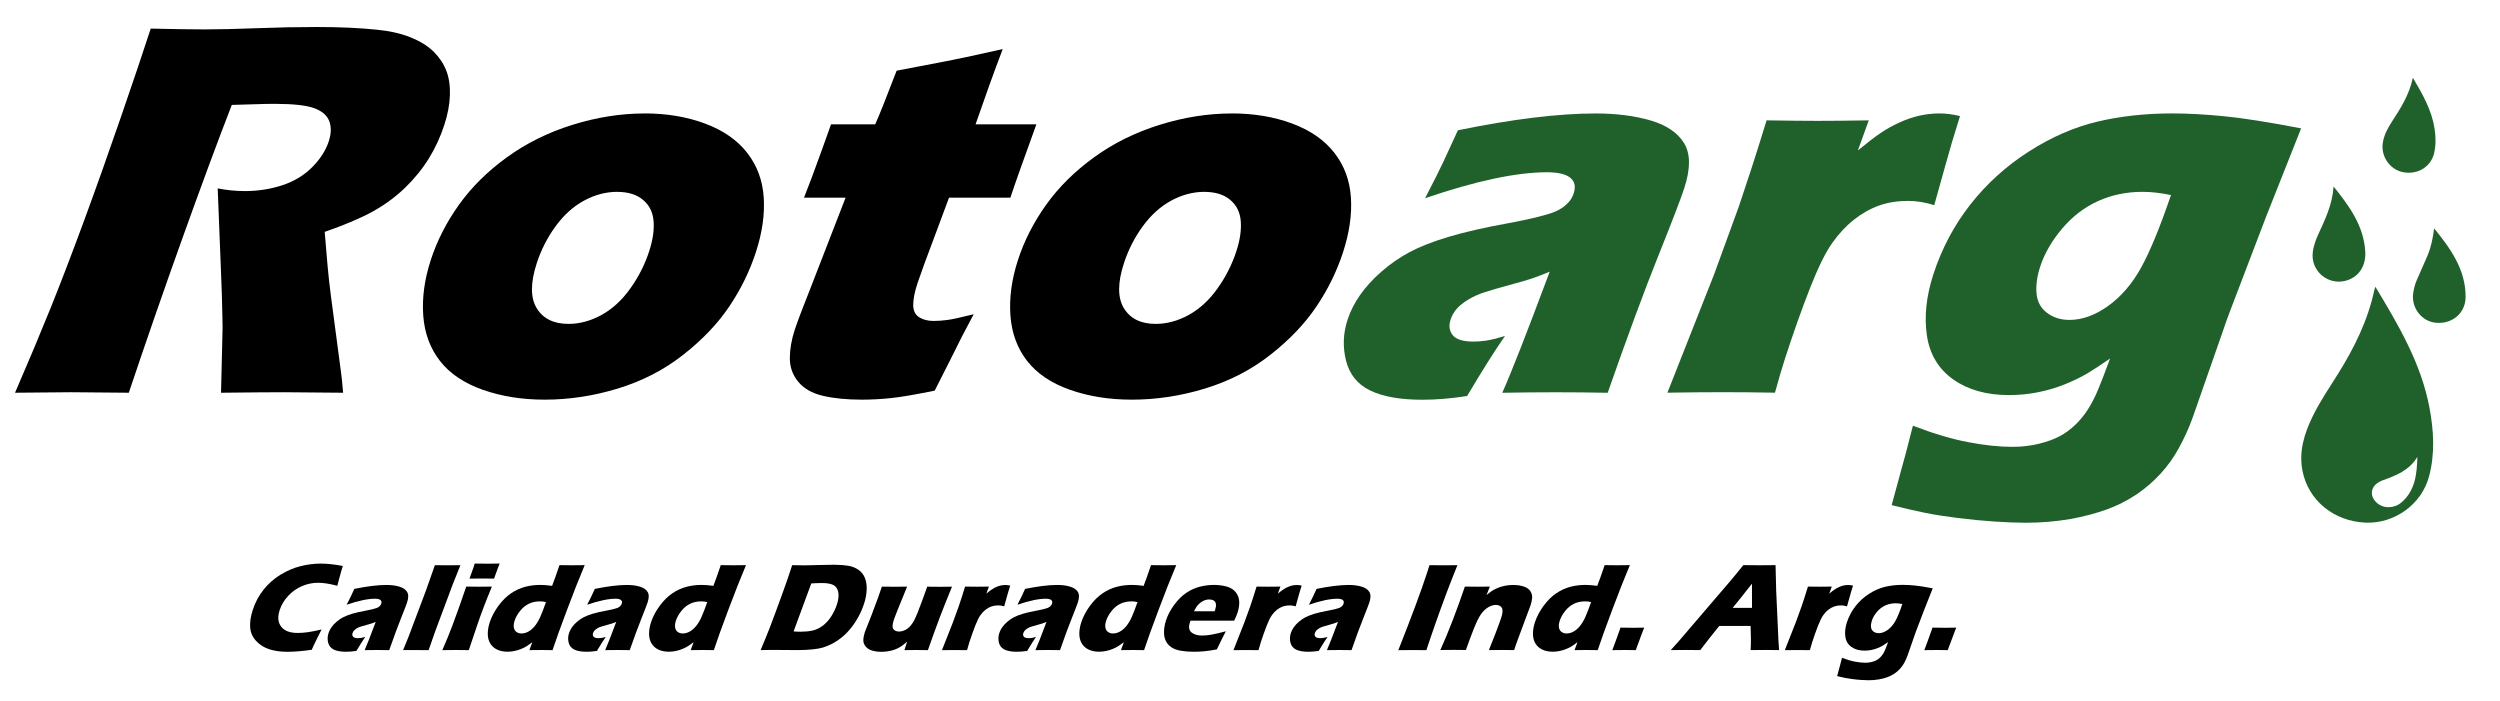 <?xml version="1.0" encoding="UTF-8"?>
<svg id="rotor_negro_verde" data-name="rotor negro verde" xmlns="http://www.w3.org/2000/svg" viewBox="0 0 585 164">
  <defs>
    <style>
      .cls-1 {
        fill: #000;
      }

      .cls-1, .cls-2 {
        stroke-width: 0px;
      }

      .cls-2 {
        fill: #1f602b;
      }
    </style>
  </defs>
  <path class="cls-1" d="M3.52,91.9c3.17-7.32,5.94-13.92,8.31-19.79,2.36-5.87,4.97-12.67,7.82-20.41,2.85-7.74,5.75-15.91,8.71-24.5,2.96-8.59,5.27-15.43,6.91-20.51,5.16.12,9.34.19,12.55.19s7.42-.09,12.26-.28c4.84-.19,9.54-.28,14.07-.28,5.32,0,10,.21,14.03.63,3.02.29,5.67.89,7.93,1.81,2.26.91,4.05,2.03,5.37,3.34,1.32,1.31,2.3,2.78,2.94,4.4.64,1.62.92,3.53.86,5.71-.06,2.18-.5,4.53-1.31,7.02-.91,2.79-2.11,5.4-3.61,7.83-1.5,2.43-3.36,4.72-5.57,6.87-2.22,2.14-4.73,3.99-7.55,5.55-2.82,1.56-6.57,3.15-11.26,4.78l.67,7.93c.2,2.21.45,4.46.74,6.74l2.42,18.29c.12.79.28,2.35.48,4.68-6.84-.08-11.44-.12-13.81-.12-2.99,0-7.92.04-14.76.12.04-2.16.13-6.18.29-12.05.09-2.46.1-4.35.03-5.68-.04-2.95-.17-7.1-.4-12.42l-.7-17.67c2.11.42,4.25.63,6.41.63,3.04,0,5.94-.46,8.72-1.37,2.77-.91,5.11-2.33,7-4.24,1.89-1.91,3.18-3.93,3.87-6.06.58-1.79.61-3.36.1-4.71-.52-1.35-1.7-2.36-3.54-3.03-1.84-.66-4.91-1-9.19-1-1.46,0-2.98.03-4.56.09-1.58.06-3.42.11-5.51.16-3.31,8.53-7.16,18.94-11.56,31.21-4.4,12.28-8.58,24.33-12.54,36.14-6.93-.08-11.44-.12-13.52-.12-2.42,0-6.79.04-13.1.12Z"/>
  <path class="cls-1" d="M150.85,26.54c5.16,0,9.87.79,14.12,2.37,4.25,1.58,7.54,3.86,9.86,6.84,2.32,2.98,3.62,6.45,3.88,10.42.27,3.98-.34,8.25-1.83,12.83-1.45,4.46-3.52,8.69-6.22,12.7-2.7,4.02-6.28,7.78-10.76,11.3-4.47,3.52-9.56,6.15-15.27,7.9-5.71,1.75-11.43,2.62-17.18,2.62-5.29,0-10.11-.77-14.48-2.31-4.37-1.54-7.71-3.79-10.01-6.74-2.31-2.95-3.61-6.49-3.92-10.61-.3-4.12.28-8.45,1.75-12.98,1.47-4.54,3.68-8.87,6.62-12.98,2.94-4.12,6.68-7.82,11.23-11.11,4.54-3.29,9.66-5.82,15.36-7.59,5.69-1.77,11.31-2.65,16.84-2.65ZM144.45,44.89c-2.66,0-5.26.69-7.79,2.06-2.53,1.37-4.75,3.38-6.67,6.02-1.92,2.64-3.39,5.53-4.4,8.65-1.49,4.58-1.48,8.08.01,10.52,1.5,2.44,3.97,3.65,7.43,3.65,2.62,0,5.2-.7,7.73-2.09,2.53-1.39,4.77-3.45,6.72-6.18,1.95-2.72,3.43-5.65,4.44-8.77.84-2.58,1.18-4.91,1.02-6.99-.16-2.08-.98-3.74-2.47-4.99-1.49-1.25-3.5-1.87-6.04-1.87Z"/>
  <path class="cls-1" d="M227.84,73.54c-1.89,3.5-3.64,6.91-5.26,10.24l-3.85,7.62c-4.42.91-7.82,1.5-10.21,1.75-2.39.25-4.67.37-6.83.37-3.54,0-6.58-.3-9.13-.9-2.55-.6-4.48-1.71-5.79-3.31-1.31-1.6-1.96-3.44-1.95-5.53.01-2.08.39-4.28,1.15-6.62.14-.42.4-1.16.78-2.22.38-1.06,1.3-3.42,2.74-7.09l8.38-21.6h-9.73c1.14-2.87,2.56-6.66,4.25-11.36l2.07-5.8h10.34c.87-1.91,2.54-6.1,5.01-12.55l11.39-2.18c2.08-.38,6.56-1.33,13.43-2.87-2.07,5.45-4.18,11.32-6.35,17.6h14.23c-3.15,8.66-5.17,14.38-6.08,17.17h-14.36l-5.82,15.61c-.84,2.33-1.37,3.83-1.59,4.5-.65,2-.97,3.66-.97,4.99,0,1.33.47,2.29,1.38,2.87.91.58,2.04.87,3.37.87,1,0,2.06-.07,3.19-.22,1.13-.14,3.19-.59,6.18-1.34Z"/>
  <path class="cls-1" d="M288.25,26.54c5.16,0,9.87.79,14.12,2.37,4.25,1.58,7.54,3.86,9.86,6.84,2.32,2.98,3.62,6.45,3.88,10.42.27,3.98-.34,8.25-1.83,12.83-1.45,4.46-3.52,8.69-6.22,12.7-2.7,4.02-6.28,7.78-10.76,11.3-4.47,3.52-9.56,6.15-15.27,7.9-5.71,1.75-11.43,2.62-17.18,2.62-5.29,0-10.11-.77-14.48-2.31-4.37-1.54-7.71-3.79-10.01-6.74-2.31-2.95-3.61-6.49-3.92-10.61-.3-4.12.28-8.45,1.75-12.98,1.47-4.54,3.68-8.87,6.62-12.98,2.94-4.12,6.68-7.82,11.23-11.11,4.54-3.29,9.66-5.82,15.36-7.59,5.69-1.77,11.31-2.65,16.84-2.65ZM281.85,44.89c-2.66,0-5.26.69-7.79,2.06-2.53,1.37-4.75,3.38-6.67,6.02-1.92,2.64-3.39,5.53-4.4,8.65-1.49,4.58-1.48,8.08.01,10.52,1.5,2.44,3.97,3.65,7.43,3.65,2.62,0,5.2-.7,7.73-2.09,2.53-1.39,4.77-3.45,6.72-6.18,1.95-2.72,3.43-5.65,4.44-8.77.84-2.58,1.18-4.91,1.02-6.99-.16-2.08-.98-3.74-2.47-4.99s-3.5-1.87-6.04-1.87Z"/>
  <path class="cls-2" d="M333.5,46.33c2.13-4.12,3.55-6.96,4.27-8.52.72-1.56,1.84-4,3.38-7.33,12.84-2.62,23.56-3.93,32.18-3.93,4.91,0,9.23.55,12.95,1.65,3.72,1.1,6.33,2.88,7.82,5.34,1.49,2.46,1.5,5.97,0,10.55-.76,2.33-2.77,7.58-6.04,15.73-3.27,8.16-7.23,18.85-11.86,32.09-4.06-.08-8.1-.12-12.14-.12s-8.09.04-12.53.12c2.06-4.58,5.76-14.03,11.1-28.34-1.82.75-3.23,1.29-4.23,1.62-1,.34-2.73.83-5.19,1.5-2.46.67-4.4,1.23-5.81,1.69-1.41.46-2.71,1.04-3.87,1.75-1.17.71-2.07,1.44-2.7,2.18-.64.75-1.1,1.58-1.4,2.5-.46,1.41-.29,2.62.51,3.62.8,1,2.43,1.5,4.88,1.5.87,0,1.83-.07,2.88-.22,1.04-.14,2.54-.51,4.47-1.09-2.25,3.21-5.21,7.89-8.87,14.05-3.77.58-7.26.87-10.46.87-5.16,0-9.22-.72-12.19-2.15-2.97-1.44-4.86-3.76-5.67-6.96-.81-3.2-.7-6.41.35-9.61.63-1.96,1.6-3.87,2.89-5.74,1.3-1.87,2.96-3.7,5-5.49,2.04-1.79,4.24-3.32,6.61-4.59,2.37-1.27,5.43-2.47,9.18-3.59,3.76-1.12,8.39-2.18,13.92-3.18,2.3-.42,4.43-.86,6.39-1.34s3.39-.89,4.28-1.25c.88-.35,1.64-.77,2.28-1.25.63-.48,1.14-.98,1.52-1.5.38-.52.66-1.07.85-1.65.51-1.58.24-2.8-.81-3.65s-2.87-1.28-5.45-1.28c-7.16,0-16.65,2.02-28.48,6.06Z"/>
  <path class="cls-2" d="M390.17,91.9l10.94-27.72,5.8-15.92c.97-2.87,1.95-5.81,2.92-8.8.99-3.04,2.17-6.8,3.55-11.3,5.01.08,8.99.12,11.95.12,3.45,0,7.44-.04,11.96-.12l-2.55,7.05c2.22-1.83,3.99-3.19,5.32-4.09,1.33-.89,2.78-1.71,4.35-2.43s3.14-1.27,4.71-1.62c1.57-.35,3.15-.53,4.73-.53,1.5,0,3.1.21,4.79.62-1.43,4.54-2.54,8.28-3.34,11.24l-2.69,9.61c-2.07-.66-4.1-1-6.1-1-2.5,0-4.77.36-6.81,1.09-2.05.73-4.01,1.83-5.88,3.31-1.87,1.48-3.58,3.32-5.13,5.52-1.55,2.21-3.27,5.7-5.15,10.49s-3.83,10.26-5.83,16.42c-.7,2.17-1.49,4.85-2.37,8.05-4.01-.08-8.06-.12-12.14-.12s-8.38.04-13.03.12Z"/>
  <path class="cls-2" d="M447.65,99.63c4.77,1.83,9.08,3.11,12.92,3.84s7.28,1.09,10.32,1.09c2.21,0,4.28-.24,6.22-.72,1.95-.48,3.57-1.07,4.89-1.78,1.31-.71,2.53-1.6,3.65-2.69,1.12-1.08,2.11-2.29,2.95-3.62.85-1.33,1.64-2.87,2.37-4.62.73-1.75,1.66-4.16,2.79-7.24-2.1,1.46-3.88,2.62-5.35,3.5-1.47.87-3.21,1.72-5.22,2.53s-4.12,1.44-6.32,1.87c-2.2.44-4.45.66-6.74.66-5.29,0-9.65-1.23-13.1-3.68-3.45-2.46-5.49-5.89-6.14-10.3-.65-4.41-.14-9.18,1.52-14.29,1.96-6.03,4.86-11.49,8.68-16.36,3.83-4.87,8.38-8.99,13.65-12.36,5.27-3.37,10.61-5.7,16.02-6.99,5.41-1.29,11.27-1.93,17.59-1.93,3.62,0,7.65.22,12.1.66,4.45.44,10.46,1.38,18.01,2.84l-8.17,20.6-8.63,22.6c-.61,1.63-1.08,2.96-1.42,4l-7.09,20.29c-.92,2.58-2.03,5.03-3.33,7.37-1.15,2.12-2.56,4.1-4.24,5.93-1.68,1.83-3.53,3.43-5.56,4.81-2.23,1.5-4.58,2.68-7.02,3.56-2.5.91-5.35,1.66-8.53,2.25-3.43.58-6.92.87-10.46.87-2,0-4.42-.09-7.27-.28-2.85-.19-5.75-.47-8.68-.84-2.94-.37-5.45-.77-7.54-1.19-2.09-.42-4.71-1.02-7.87-1.81l2.24-8.24c.47-1.58,1.38-5.01,2.72-10.3ZM508.01,45.64c-2.41-.5-4.63-.75-6.67-.75-3.74,0-7.2.72-10.39,2.16-3.19,1.44-5.99,3.59-8.41,6.44-2.42,2.86-4.13,5.83-5.14,8.91-.73,2.25-1.02,4.34-.85,6.26.16,1.92.98,3.43,2.45,4.54,1.47,1.11,3.22,1.66,5.25,1.66,2.99,0,6-1.09,9.03-3.25,3.03-2.17,5.59-5.13,7.68-8.88,2.09-3.75,4.44-9.45,7.05-17.08Z"/>
  <g>
    <path class="cls-1" d="M75.26,147.28c-.3.57-.7,1.37-1.2,2.39-.5,1.02-.87,1.81-1.11,2.38-2.18.31-4.08.47-5.71.47s-2.97-.2-4.2-.59c-1.23-.39-2.26-1.04-3.1-1.94-.84-.9-1.31-1.95-1.4-3.17-.09-1.22.11-2.57.6-4.08.57-1.76,1.41-3.34,2.52-4.74,1.11-1.4,2.43-2.57,3.97-3.51,1.53-.94,3.1-1.61,4.7-2.01,1.6-.4,3.18-.6,4.74-.6,1.44,0,3.16.18,5.15.55l-.37,1.22c-.16.53-.32,1.12-.48,1.76l-.44,1.66c-1.05-.27-1.91-.46-2.58-.55-.67-.1-1.31-.15-1.91-.15-1.31,0-2.58.26-3.8.79s-2.29,1.29-3.22,2.29c-.93,1-1.59,2.11-1.98,3.32-.36,1.11-.42,2.06-.17,2.85s.73,1.4,1.45,1.84c.72.43,1.71.65,2.97.65.69,0,1.46-.06,2.31-.17.85-.11,1.93-.33,3.26-.65Z"/>
    <path class="cls-1" d="M81.12,141.5c.5-.96.83-1.62,1-1.99.17-.36.43-.93.79-1.71,3-.61,5.5-.92,7.51-.92,1.15,0,2.15.13,3.02.39.87.26,1.48.67,1.82,1.24.35.57.35,1.39,0,2.46-.18.54-.65,1.77-1.41,3.67-.76,1.9-1.69,4.4-2.77,7.49-.95-.02-1.89-.03-2.83-.03s-1.89,0-2.92.03c.48-1.07,1.34-3.27,2.59-6.61-.42.18-.76.3-.99.38s-.64.19-1.21.35c-.57.16-1.02.29-1.36.39s-.63.24-.9.41c-.27.17-.48.34-.63.51-.15.17-.26.37-.33.58-.11.33-.07.61.12.84.19.23.57.35,1.14.35.2,0,.43-.02.67-.05.24-.03.59-.12,1.04-.25-.52.75-1.21,1.84-2.07,3.28-.88.14-1.69.2-2.44.2-1.2,0-2.15-.17-2.84-.5-.69-.34-1.14-.87-1.33-1.62-.19-.75-.16-1.5.08-2.24.15-.46.37-.9.67-1.34s.69-.86,1.17-1.28c.47-.42.99-.77,1.54-1.07.55-.29,1.27-.57,2.14-.84.88-.26,1.96-.51,3.25-.74.53-.1,1.03-.2,1.49-.31.46-.11.79-.21,1-.29.2-.08.38-.18.53-.29.15-.11.27-.23.35-.35.09-.12.16-.25.2-.39.12-.37.06-.65-.19-.85-.25-.2-.67-.3-1.27-.3-1.67,0-3.89.47-6.65,1.41Z"/>
    <path class="cls-1" d="M94.32,152.13l1.28-3.13,4.1-10.89,2.06-5.86c1.35.02,2.36.03,3.04.03.88,0,1.87,0,2.94-.03l-1.79,4.47-4.11,11.01-1.54,4.4c-1.04,0-1.97-.01-2.81-.01h-3.17Z"/>
    <path class="cls-1" d="M103.5,152.13c.52-1.19.94-2.16,1.25-2.93.32-.77.7-1.75,1.15-2.94.45-1.2.94-2.52,1.45-3.96.52-1.45,1.1-3.13,1.75-5.04,1.26.02,2.26.03,3.02.03.69,0,1.69-.01,2.98-.03-.76,1.84-1.41,3.45-1.93,4.84-.53,1.39-1.05,2.86-1.58,4.41-.93,2.76-1.56,4.63-1.89,5.62-1.15-.02-2.14-.03-2.97-.03s-1.91,0-3.25.03ZM109.86,135.4c.43-1.16.76-2.07.98-2.74.06-.19.14-.46.24-.79,1.17.02,2.15.03,2.95.03,1.1,0,2.06,0,2.89-.03-.13.3-.23.55-.3.76l-.67,1.81c-.11.27-.22.59-.34.96-.96-.02-1.87-.03-2.76-.03s-1.91,0-2.98.03Z"/>
    <path class="cls-1" d="M129.3,152.13c-1.03-.02-1.89-.03-2.58-.03-.78,0-1.72,0-2.84.03l.68-1.85c-.5.37-.93.67-1.28.9-.35.23-.79.45-1.3.66-.51.21-1.04.38-1.59.49-.55.12-1.09.17-1.64.17-.93,0-1.75-.17-2.45-.51-.7-.34-1.23-.82-1.6-1.45-.37-.63-.56-1.37-.56-2.23,0-.86.15-1.75.45-2.67.43-1.31,1.1-2.59,2.02-3.85.92-1.25,1.92-2.24,2.98-2.96,1.07-.72,2.17-1.22,3.31-1.52,1.14-.3,2.32-.44,3.53-.44.81,0,1.72.07,2.76.22.45-1.16,1.03-2.77,1.73-4.85,1.19.02,2.16.03,2.92.03.98,0,1.97,0,2.98-.03-1.22,2.89-2.61,6.4-4.17,10.56-1.56,4.16-2.68,7.26-3.35,9.32ZM127.76,140.89c-.48-.12-.95-.17-1.4-.17-.94,0-1.81.18-2.59.55s-1.47.93-2.08,1.7c-.61.77-1.03,1.53-1.27,2.28-.18.56-.25,1.07-.19,1.52s.24.81.57,1.07c.33.26.74.39,1.25.39.53,0,1.07-.15,1.61-.45.54-.3,1.04-.74,1.51-1.32.47-.58.88-1.28,1.24-2.08.36-.8.81-1.97,1.35-3.49Z"/>
    <path class="cls-1" d="M137.4,141.5c.5-.96.83-1.62,1-1.99.17-.36.43-.93.79-1.71,3-.61,5.5-.92,7.51-.92,1.15,0,2.15.13,3.02.39.87.26,1.48.67,1.82,1.24.35.57.35,1.39,0,2.46-.18.54-.65,1.77-1.41,3.67-.76,1.9-1.69,4.4-2.77,7.49-.95-.02-1.89-.03-2.83-.03s-1.89,0-2.92.03c.48-1.07,1.34-3.27,2.59-6.61-.42.18-.76.3-.99.38s-.64.19-1.21.35c-.57.16-1.02.29-1.36.39s-.63.24-.9.41c-.27.17-.48.34-.63.51-.15.17-.26.37-.33.58-.11.33-.07.61.12.84.19.23.57.35,1.14.35.2,0,.43-.02.67-.05.24-.03.59-.12,1.04-.25-.52.75-1.21,1.84-2.07,3.28-.88.14-1.69.2-2.44.2-1.2,0-2.15-.17-2.84-.5-.69-.34-1.14-.87-1.33-1.62-.19-.75-.16-1.5.08-2.24.15-.46.37-.9.67-1.34s.69-.86,1.17-1.28c.47-.42.99-.77,1.54-1.07.55-.29,1.27-.57,2.14-.84.88-.26,1.96-.51,3.25-.74.53-.1,1.03-.2,1.49-.31.46-.11.79-.21,1-.29.2-.08.38-.18.53-.29.15-.11.27-.23.35-.35.09-.12.16-.25.2-.39.12-.37.06-.65-.19-.85-.25-.2-.67-.3-1.27-.3-1.67,0-3.89.47-6.65,1.41Z"/>
    <path class="cls-1" d="M167.04,152.13c-1.03-.02-1.89-.03-2.58-.03-.78,0-1.72,0-2.84.03l.68-1.85c-.5.37-.93.67-1.28.9-.35.23-.79.45-1.3.66-.51.21-1.04.38-1.59.49-.55.12-1.09.17-1.64.17-.93,0-1.75-.17-2.45-.51-.7-.34-1.23-.82-1.6-1.45-.37-.63-.56-1.37-.56-2.23,0-.86.15-1.75.45-2.67.43-1.31,1.1-2.59,2.02-3.85.92-1.25,1.92-2.24,2.98-2.96,1.07-.72,2.17-1.22,3.31-1.52,1.14-.3,2.32-.44,3.53-.44.81,0,1.72.07,2.76.22.45-1.16,1.03-2.77,1.73-4.85,1.19.02,2.16.03,2.92.03.98,0,1.97,0,2.98-.03-1.22,2.89-2.61,6.4-4.17,10.56-1.56,4.16-2.68,7.26-3.35,9.32ZM165.5,140.89c-.48-.12-.95-.17-1.4-.17-.94,0-1.81.18-2.59.55s-1.47.93-2.08,1.7c-.61.77-1.03,1.53-1.27,2.28-.18.56-.25,1.07-.19,1.52s.24.81.57,1.07c.33.26.74.39,1.25.39.53,0,1.07-.15,1.61-.45.54-.3,1.04-.74,1.51-1.32.47-.58.88-1.28,1.24-2.08.36-.8.81-1.97,1.35-3.49Z"/>
    <path class="cls-1" d="M177.98,152.13c.93-2.21,1.66-3.98,2.17-5.32.76-1.98,1.71-4.55,2.85-7.69.87-2.41,1.47-4.13,1.81-5.17l.55-1.7c1.13.03,2.1.04,2.93.04s1.85-.02,3.15-.07c1.3-.04,2.53-.07,3.66-.07,1.3,0,2.42.08,3.35.23.93.15,1.74.47,2.43.96.69.48,1.2,1.12,1.51,1.91.32.79.46,1.71.41,2.76-.04,1.05-.24,2.14-.61,3.26-.36,1.1-.82,2.15-1.38,3.17-.56,1.02-1.19,1.93-1.87,2.75-.68.81-1.4,1.52-2.15,2.1-.75.59-1.55,1.09-2.4,1.51-.64.31-1.25.55-1.85.73-.6.18-1.39.32-2.37.42-1.09.12-2.3.17-3.63.17l-5.87-.04c-.55,0-1.46.01-2.71.04ZM185.7,147.75c.52.05,1.07.07,1.65.07.99,0,1.9-.09,2.73-.26.83-.17,1.64-.55,2.41-1.12.77-.57,1.45-1.31,2.02-2.21.57-.9,1.01-1.82,1.32-2.76.38-1.16.48-2.13.32-2.92-.16-.79-.54-1.34-1.13-1.65-.59-.31-1.49-.47-2.68-.47-.7,0-1.53.03-2.5.09l-4.14,11.23Z"/>
    <path class="cls-1" d="M217.15,152.13c-1.1-.02-2.02-.03-2.76-.03-.91,0-1.83,0-2.76.03l.63-1.99c-.49.43-.89.76-1.21.98-.31.22-.64.41-.98.58-.34.17-.71.31-1.1.43-.39.12-.83.22-1.32.29-.48.07-.96.1-1.44.1-.77,0-1.46-.09-2.09-.27s-1.13-.48-1.51-.91c-.38-.43-.58-.91-.59-1.46-.01-.54.1-1.17.33-1.89.06-.17.16-.45.31-.82l1.31-3.31c.46-1.21.96-2.56,1.5-4.03.33-.9.63-1.76.89-2.56,1.2.02,2.22.03,3.06.03s1.8-.01,2.84-.03l-2.26,5.55c-.34.84-.57,1.42-.67,1.73-.1.3-.17.51-.21.62-.33,1.02-.35,1.71-.05,2.07.3.36.73.54,1.31.54.24,0,.48-.03.73-.1.25-.07.51-.16.77-.29.22-.12.44-.26.65-.44.22-.18.44-.41.65-.67.26-.32.49-.66.69-1.04.27-.52.57-1.17.88-1.95.22-.57.6-1.56,1.12-2.97l1.1-3.04c1.24.02,2.27.03,3.07.03.9,0,1.81-.01,2.73-.03-1.02,2.47-1.96,4.81-2.81,7.04-.85,2.22-1.79,4.84-2.84,7.84Z"/>
    <path class="cls-1" d="M220.42,152.13l2.55-6.47,1.35-3.71c.23-.67.45-1.35.68-2.05.23-.71.51-1.59.83-2.64,1.17.02,2.1.03,2.79.03.81,0,1.74-.01,2.79-.03l-.6,1.65c.52-.43.93-.75,1.24-.95.31-.21.65-.4,1.01-.57.37-.17.73-.3,1.1-.38.37-.08.74-.12,1.11-.12.35,0,.72.05,1.12.14-.33,1.06-.6,1.93-.78,2.62l-.63,2.24c-.48-.16-.96-.23-1.42-.23-.58,0-1.11.09-1.59.26-.48.17-.94.43-1.37.77s-.84.77-1.2,1.29c-.36.51-.76,1.33-1.2,2.45s-.89,2.39-1.36,3.83c-.16.5-.35,1.13-.55,1.88-.94-.02-1.88-.03-2.83-.03s-1.96,0-3.04.03Z"/>
    <path class="cls-1" d="M238.08,141.5c.5-.96.83-1.62,1-1.99.17-.36.43-.93.79-1.71,3-.61,5.5-.92,7.51-.92,1.15,0,2.15.13,3.02.39.87.26,1.48.67,1.82,1.24.35.57.35,1.39,0,2.46-.18.54-.65,1.77-1.41,3.67-.76,1.9-1.69,4.4-2.77,7.49-.95-.02-1.89-.03-2.83-.03s-1.89,0-2.92.03c.48-1.07,1.34-3.27,2.59-6.61-.42.18-.76.3-.99.38s-.64.19-1.21.35c-.57.16-1.02.29-1.36.39s-.63.24-.9.41c-.27.17-.48.34-.63.51-.15.17-.26.37-.33.58-.11.33-.07.61.12.84.19.23.57.35,1.14.35.2,0,.43-.02.67-.05.24-.03.59-.12,1.04-.25-.52.75-1.21,1.84-2.07,3.28-.88.14-1.69.2-2.44.2-1.2,0-2.15-.17-2.84-.5-.69-.34-1.14-.87-1.33-1.62-.19-.75-.16-1.5.08-2.24.15-.46.37-.9.67-1.34s.69-.86,1.17-1.28c.47-.42.99-.77,1.54-1.07.55-.29,1.27-.57,2.14-.84.88-.26,1.96-.51,3.25-.74.53-.1,1.03-.2,1.49-.31.46-.11.79-.21,1-.29.2-.08.38-.18.53-.29.15-.11.27-.23.35-.35.09-.12.16-.25.2-.39.12-.37.06-.65-.19-.85-.25-.2-.67-.3-1.27-.3-1.67,0-3.89.47-6.65,1.41Z"/>
    <path class="cls-1" d="M267.72,152.13c-1.03-.02-1.89-.03-2.58-.03-.78,0-1.72,0-2.84.03l.68-1.85c-.5.37-.93.67-1.28.9-.35.23-.79.45-1.3.66-.51.21-1.04.38-1.59.49-.55.12-1.09.17-1.64.17-.93,0-1.75-.17-2.45-.51-.7-.34-1.23-.82-1.6-1.45-.37-.63-.56-1.37-.56-2.23,0-.86.15-1.75.45-2.67.43-1.31,1.1-2.59,2.02-3.85.92-1.25,1.92-2.24,2.98-2.96,1.07-.72,2.17-1.22,3.31-1.52,1.14-.3,2.32-.44,3.53-.44.81,0,1.72.07,2.76.22.45-1.16,1.03-2.77,1.73-4.85,1.19.02,2.16.03,2.92.03.98,0,1.97,0,2.98-.03-1.22,2.89-2.61,6.4-4.17,10.56-1.56,4.16-2.68,7.26-3.35,9.32ZM266.18,140.89c-.48-.12-.95-.17-1.4-.17-.94,0-1.81.18-2.59.55s-1.47.93-2.08,1.7c-.61.77-1.03,1.53-1.27,2.28-.18.56-.25,1.07-.19,1.52s.24.81.57,1.07c.33.26.74.39,1.25.39.53,0,1.07-.15,1.61-.45.54-.3,1.04-.74,1.51-1.32.47-.58.88-1.28,1.24-2.08.36-.8.81-1.97,1.35-3.49Z"/>
    <path class="cls-1" d="M286.84,147.73c-.32.58-1.02,1.99-2.1,4.23-1.2.22-2.19.37-2.98.44s-1.58.11-2.37.11c-1.15,0-2.19-.08-3.11-.24-.92-.16-1.66-.44-2.24-.85-.57-.41-1-.91-1.28-1.52-.28-.61-.4-1.33-.38-2.16.03-.84.18-1.69.47-2.58.4-1.24,1.05-2.46,1.93-3.65.88-1.19,1.82-2.12,2.82-2.79,1-.67,2.05-1.15,3.16-1.43s2.2-.42,3.27-.42,2.12.13,3.04.39c.92.26,1.63.71,2.12,1.35s.75,1.36.79,2.17c.03.81-.1,1.68-.4,2.61-.18.55-.44,1.17-.79,1.85h-10.21c-.06.17-.11.31-.15.43-.34,1.04-.22,1.81.37,2.31.59.49,1.42.74,2.5.74.64,0,1.4-.07,2.26-.23.87-.15,1.96-.41,3.29-.77ZM279.41,143.03h4.81c.06-.17.11-.31.15-.42.16-.5.21-.94.15-1.3-.06-.36-.24-.62-.52-.79-.28-.16-.63-.25-1.05-.25-.29,0-.59.05-.89.14-.3.09-.59.23-.87.41-.28.18-.53.39-.75.62-.22.23-.4.46-.54.68-.14.22-.3.52-.5.91Z"/>
    <path class="cls-1" d="M288.63,152.13l2.55-6.47,1.35-3.71c.23-.67.45-1.35.68-2.05.23-.71.51-1.59.83-2.64,1.17.02,2.1.03,2.79.03.81,0,1.74-.01,2.79-.03l-.6,1.65c.52-.43.93-.75,1.24-.95.31-.21.65-.4,1.01-.57.37-.17.73-.3,1.1-.38.37-.08.73-.12,1.1-.12.35,0,.72.05,1.12.14-.33,1.06-.6,1.93-.78,2.62l-.63,2.24c-.48-.16-.96-.23-1.42-.23-.58,0-1.11.09-1.59.26-.48.17-.94.43-1.37.77s-.84.77-1.2,1.29c-.36.51-.76,1.33-1.2,2.45-.44,1.12-.89,2.39-1.36,3.83-.16.5-.35,1.13-.55,1.88-.94-.02-1.88-.03-2.83-.03s-1.96,0-3.04.03Z"/>
    <path class="cls-1" d="M306.29,141.5c.5-.96.83-1.62,1-1.99.16-.36.43-.93.79-1.71,3-.61,5.5-.92,7.51-.92,1.15,0,2.15.13,3.02.39.87.26,1.47.67,1.82,1.24.35.57.35,1.39,0,2.46-.18.54-.65,1.77-1.41,3.67-.76,1.9-1.69,4.4-2.76,7.49-.95-.02-1.89-.03-2.83-.03s-1.89,0-2.93.03c.48-1.07,1.34-3.27,2.59-6.61-.42.18-.76.3-.99.38s-.64.19-1.21.35c-.57.16-1.02.29-1.35.39s-.63.24-.9.41c-.27.17-.48.34-.63.51-.15.17-.26.37-.33.58-.11.33-.07.61.12.84.19.23.57.35,1.14.35.2,0,.43-.02.67-.05.25-.03.59-.12,1.04-.25-.52.75-1.21,1.84-2.07,3.28-.88.14-1.69.2-2.44.2-1.2,0-2.15-.17-2.84-.5-.69-.34-1.14-.87-1.33-1.62-.19-.75-.16-1.5.08-2.24.15-.46.37-.9.67-1.34s.69-.86,1.17-1.28c.47-.42.99-.77,1.54-1.07.55-.29,1.27-.57,2.14-.84.88-.26,1.96-.51,3.25-.74.53-.1,1.03-.2,1.49-.31.46-.11.79-.21,1-.29.21-.08.38-.18.53-.29.15-.11.27-.23.35-.35.09-.12.16-.25.2-.39.12-.37.06-.65-.19-.85-.25-.2-.67-.3-1.27-.3-1.67,0-3.89.47-6.65,1.41Z"/>
    <path class="cls-1" d="M327.21,152.13c3.09-7.8,5.32-13.8,6.69-18l.6-1.88c1.7.02,2.83.03,3.4.03.26,0,1.31,0,3.14-.03-.88,2.18-1.7,4.25-2.44,6.21-1.02,2.72-1.94,5.26-2.77,7.63-.83,2.36-1.51,4.38-2.06,6.05l-2.98-.03c-.58,0-1.78,0-3.59.03Z"/>
    <path class="cls-1" d="M337.03,152.13c1-2.2,2-4.64,3.02-7.3s1.92-5.19,2.73-7.57c1.16.02,2.16.03,3.01.03.98,0,1.93-.01,2.84-.03l-.79,1.98c.43-.36.81-.64,1.1-.85.3-.21.66-.41,1.07-.61.41-.2.83-.36,1.26-.49.43-.13.89-.23,1.37-.3.48-.07.98-.11,1.48-.11.7,0,1.36.07,1.97.23.62.15,1.1.36,1.46.64.36.28.62.62.79,1.03.17.41.22.86.16,1.33-.06.47-.17.97-.33,1.47-.12.37-.42,1.17-.89,2.39l-1.96,5.27c-.39,1.04-.73,2-1.01,2.88-.97-.02-1.89-.03-2.74-.03-1.15,0-2.21,0-3.17.03.37-.88.89-2.2,1.56-3.94.66-1.74,1.11-2.97,1.34-3.68.36-1.1.39-1.86.11-2.3-.28-.43-.74-.65-1.39-.65-.56,0-1.15.18-1.78.55-.62.37-1.18.91-1.68,1.61s-1.07,1.86-1.71,3.47c-.64,1.61-1.24,3.25-1.83,4.92-.96-.02-1.91-.03-2.83-.03-.97,0-2.02,0-3.17.03Z"/>
    <path class="cls-1" d="M373.86,152.13c-1.04-.02-1.9-.03-2.58-.03-.78,0-1.72,0-2.84.03l.69-1.85c-.5.37-.93.67-1.28.9-.36.23-.79.45-1.3.66-.51.21-1.04.38-1.59.49-.55.12-1.09.17-1.64.17-.93,0-1.75-.17-2.45-.51-.7-.34-1.23-.82-1.6-1.45-.37-.63-.56-1.37-.56-2.23,0-.86.15-1.75.45-2.67.43-1.31,1.1-2.59,2.02-3.85.92-1.25,1.91-2.24,2.98-2.96,1.07-.72,2.17-1.22,3.31-1.52,1.14-.3,2.32-.44,3.53-.44.81,0,1.72.07,2.76.22.45-1.16,1.03-2.77,1.73-4.85,1.19.02,2.16.03,2.92.03.98,0,1.97,0,2.98-.03-1.22,2.89-2.61,6.4-4.17,10.56-1.56,4.16-2.68,7.26-3.35,9.32ZM372.32,140.89c-.48-.12-.95-.17-1.4-.17-.94,0-1.81.18-2.59.55s-1.47.93-2.08,1.7c-.61.77-1.03,1.53-1.27,2.28-.18.56-.25,1.07-.19,1.52.05.45.24.81.57,1.07.33.26.74.39,1.25.39.53,0,1.07-.15,1.61-.45s1.04-.74,1.51-1.32c.47-.58.88-1.28,1.24-2.08.36-.8.81-1.97,1.35-3.49Z"/>
    <path class="cls-1" d="M377.28,152.13c.5-1.3,1.14-3.06,1.92-5.27l2.99.04c.32,0,1.17-.02,2.55-.04-.42,1.06-1.08,2.82-1.97,5.27l-2.53-.03c-.19,0-1.17,0-2.95.03Z"/>
    <path class="cls-1" d="M390.95,152.13l1.89-2.1,12.15-14.19,1.32-1.59c.38-.47.93-1.14,1.63-2.01,1.7.02,2.95.03,3.73.03,1.37,0,2.64,0,3.81-.03l.15,6.07.53,11.68.15,2.13c-1.68-.02-2.69-.03-3.05-.03-.82,0-2.02,0-3.61.03.09-1.6.09-3.49-.01-5.65h-7.33c-1.4,1.71-2.88,3.59-4.45,5.65-1.8-.02-2.91-.03-3.32-.03-.74,0-1.94,0-3.58.03ZM405.45,142.24h4.52c-.01-3.42-.01-5.31-.01-5.66-1.1,1.43-2.02,2.59-2.77,3.51l-1.75,2.15Z"/>
    <path class="cls-1" d="M417.65,152.13l2.55-6.47,1.35-3.71c.23-.67.46-1.35.68-2.05.23-.71.51-1.59.83-2.64,1.17.02,2.1.03,2.79.03.81,0,1.74-.01,2.79-.03l-.6,1.65c.52-.43.93-.75,1.24-.95.31-.21.65-.4,1.01-.57.37-.17.73-.3,1.1-.38.37-.08.73-.12,1.1-.12.35,0,.72.05,1.12.14-.33,1.06-.6,1.93-.78,2.62l-.63,2.24c-.48-.16-.96-.23-1.42-.23-.58,0-1.11.09-1.59.26-.48.17-.94.43-1.37.77-.44.34-.84.77-1.2,1.29-.36.51-.76,1.33-1.2,2.45s-.89,2.39-1.36,3.83c-.16.5-.35,1.13-.55,1.88-.94-.02-1.88-.03-2.83-.03s-1.96,0-3.04.03Z"/>
    <path class="cls-1" d="M431.06,153.94c1.12.43,2.12.72,3.02.89.89.17,1.7.25,2.41.25.51,0,1-.06,1.45-.17.46-.11.83-.25,1.14-.41.31-.17.59-.37.85-.63.26-.25.49-.53.69-.84.2-.31.38-.67.55-1.08.17-.41.39-.97.65-1.69-.49.34-.9.61-1.25.81-.34.2-.75.4-1.22.59-.47.19-.96.34-1.48.44-.51.1-1.04.15-1.57.15-1.23,0-2.25-.29-3.06-.86-.8-.57-1.28-1.37-1.43-2.4-.15-1.03-.03-2.14.36-3.34.46-1.41,1.13-2.68,2.03-3.82.89-1.14,1.96-2.1,3.19-2.89,1.23-.79,2.48-1.33,3.74-1.63,1.26-.3,2.63-.45,4.11-.45.84,0,1.79.05,2.82.15,1.04.1,2.44.32,4.2.66l-1.91,4.81-2.01,5.27c-.14.38-.25.69-.33.93l-1.65,4.73c-.22.6-.47,1.17-.78,1.72-.27.5-.6.96-.99,1.38-.39.43-.83.8-1.3,1.12-.52.35-1.07.63-1.64.83-.58.21-1.25.39-1.99.52-.8.14-1.61.2-2.44.2-.47,0-1.03-.02-1.7-.07-.67-.04-1.34-.11-2.03-.2-.69-.09-1.27-.18-1.76-.28-.49-.1-1.1-.24-1.84-.42l.52-1.92c.11-.37.32-1.17.63-2.4ZM445.15,141.34c-.56-.12-1.08-.17-1.56-.17-.87,0-1.68.17-2.42.5-.74.34-1.4.84-1.96,1.5s-.97,1.36-1.2,2.08c-.17.53-.24,1.01-.2,1.46.04.45.23.8.57,1.06.34.26.75.39,1.23.39.7,0,1.4-.25,2.11-.76.71-.51,1.3-1.2,1.79-2.07.49-.88,1.04-2.2,1.64-3.99Z"/>
    <path class="cls-1" d="M450.29,152.13c.5-1.3,1.14-3.06,1.92-5.27l2.99.04c.32,0,1.17-.02,2.55-.04-.42,1.06-1.08,2.82-1.98,5.27l-2.52-.03c-.19,0-1.17,0-2.95.03Z"/>
  </g>
  <g>
    <path class="cls-2" d="M555.84,67.1c5.43,9.02,10.71,17.92,12.66,28.32,1,5.33,1.31,10.72-.09,16.02-1.72,6.57-8.09,11.12-14.83,10.86-7.43-.29-13.43-5.19-14.79-12.08-.9-4.54.39-8.68,2.32-12.68,1.7-3.52,3.91-6.75,5.98-10.05,3.84-6.14,7.02-12.57,8.53-19.73.03-.15.1-.3.22-.64ZM565.66,106.92c-1.91,3.19-5.07,4.38-8.26,5.53-.26.09-.5.23-.74.37-1.95,1.11-2.2,3.2-.57,4.76,1.56,1.49,4.13,1.47,5.87-.03,3.23-2.8,3.58-6.64,3.71-10.62Z"/>
    <path class="cls-2" d="M569.58,53.42c3.91,4.84,7.39,9.66,7.37,16.08-.01,3.72-3.06,6.36-6.9,6.03-3.42-.29-5.9-3.56-5.35-7.03.16-.99.39-1.95.79-2.87.85-1.97,1.75-3.92,2.58-5.9.81-1.95,1.23-4.02,1.52-6.31Z"/>
    <path class="cls-2" d="M546.06,43.64c3.74,4.67,6.98,9.14,7.4,15.04.23,3.19-1.17,5.76-3.91,6.8-2.64,1.01-5.58.15-7.23-2.1-1.34-1.82-1.41-3.84-.82-5.92.24-.84.53-1.67.9-2.46,1.62-3.53,3.36-7.02,3.66-11.35Z"/>
    <path class="cls-2" d="M564.61,18.19c2.31,3.91,4.42,7.61,5.08,11.92.28,1.86.33,3.74-.07,5.59-.71,3.28-3.8,5.23-7.25,4.6-3.14-.58-5.31-3.73-4.79-6.93.29-1.77,1.11-3.31,2.06-4.79,2.06-3.18,4.12-6.35,4.97-10.39Z"/>
  </g>
</svg>